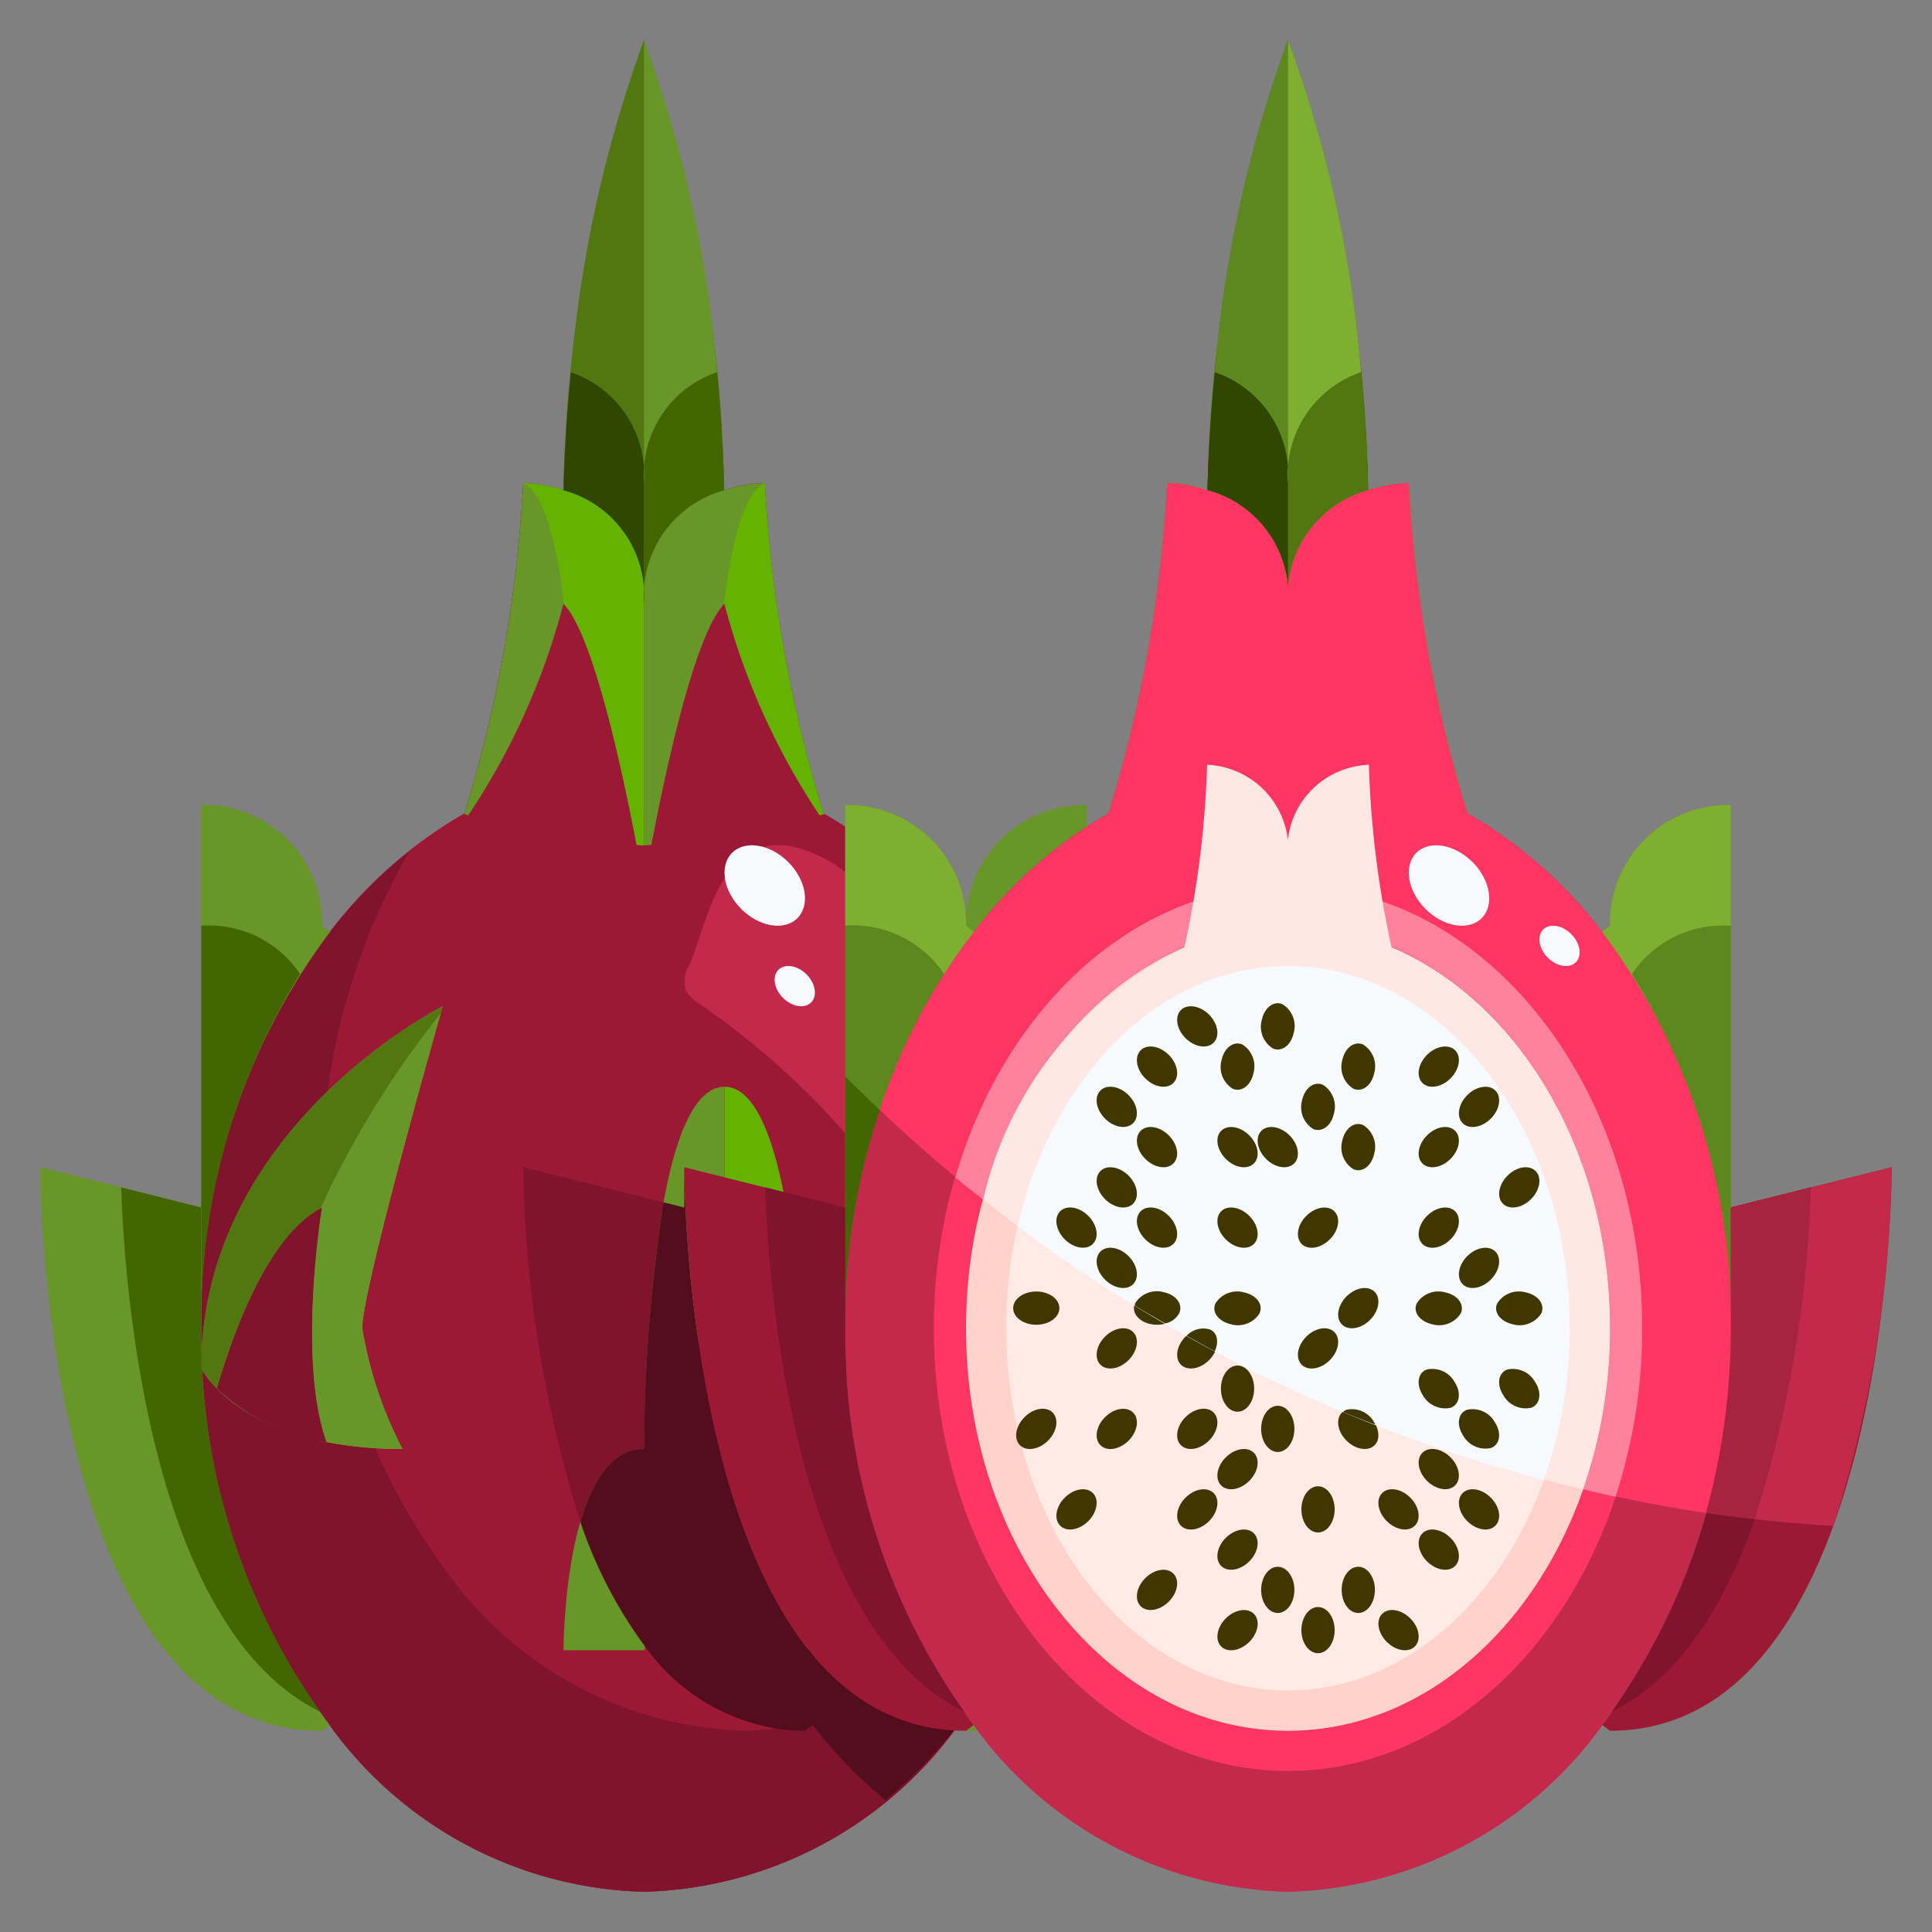 <svg xmlns="http://www.w3.org/2000/svg" viewBox="0 0 48 48"><rect x="0" y="0" width="48" height="48" fill="#808080" stroke="none"/><g data-name="30-dragon fruit"><path fill="#9c1936" d="M5,33a15.983,15.983,0,0,1,3.2-9.85,11.2,11.2,0,0,1,3.34-2.94A33.9,33.9,0,0,0,13,12a3.566,3.566,0,0,1,1,.18A2.712,2.712,0,0,1,16,15a2.714,2.714,0,0,1,1.99-2.82A3.658,3.658,0,0,1,19,12a33.9,33.9,0,0,0,1.46,8.21,11.2,11.2,0,0,1,3.34,2.94A15.983,15.983,0,0,1,27,33a16.091,16.091,0,0,1-3.19,9.86A9.941,9.941,0,0,1,16,47a9.941,9.941,0,0,1-7.81-4.14,16.033,16.033,0,0,1-3.18-9.14C5,33.48,5,33.24,5,33Z"/><path fill="#527710" d="M16,1a35.434,35.434,0,0,1,1.99,11.18A2.714,2.714,0,0,0,16,15a2.712,2.712,0,0,0-2-2.82A35.834,35.834,0,0,1,16,1Z"/><path fill="#689629" d="M27 30v3a15.983 15.983 0 0 0-3.2-9.85L24 23a2.938 2.938 0 0 1 3-3zM8.2 23.15A15.983 15.983 0 0 0 5 33V20a2.938 2.938 0 0 1 3 3z"/><path fill="#689629" d="M5.01 33.72a16.033 16.033 0 0 0 3.18 9.14L8 43C1 43 1 29 1 29l4 1v3C5 33.24 5 33.48 5.01 33.72zM27 30l4-1s0 14-7 14l-.19-.14A16.091 16.091 0 0 0 27 33z"/><path fill="#9c1936" d="M14,41s0-5,2-5c0,0,0-9,2-9s2,9,2,9c2,0,2,5,2,5Z"/><path fill="#689629" d="M18 33c1.588 0 1.914 5.663 1.982 8H22s0-5-2-5c0 0 0-9-2-9s-2 9-2 9c-2 0-2 5-2 5h2.018C16.086 38.663 16.412 33 18 33zM10 36a10.073 10.073 0 0 1-1-3c0-1 2-8 2-8s-6 3-6 9C5 34 6 36 10 36z"/><path fill="#9c1936" d="M8,30c-1.286.643-2.156,2.936-2.615,4.494a5.109,5.109,0,0,0,2.728,1.332C7.377,33.764,8,30,8,30Z"/><path fill="#689629" d="M16.183,20.992C16.516,19.239,17.257,15.743,18,15a17.326,17.326,0,0,0,2.366,5.256c.036-.012.076-.022.111-.035l-.017-.011A33.9,33.9,0,0,1,19,12a3.658,3.658,0,0,0-1.01.18A2.714,2.714,0,0,0,16,15v6C16.06,21,16.122,20.993,16.183,20.992Z"/><path fill="#689629" d="M15.817,20.992c.061,0,.123.008.183.008V15a2.712,2.712,0,0,0-2-2.82A3.566,3.566,0,0,0,13,12a33.9,33.9,0,0,1-1.46,8.21l-.017.011c.035.013.075.023.111.035A17.326,17.326,0,0,0,14,15C14.743,15.743,15.484,19.239,15.817,20.992Z"/><path fill="#e02f56" d="M24,33c0,5.52,3.58,10,8,10s8-4.48,8-10-3.58-10-8-10S24,27.48,24,33Zm6-20.82A2.712,2.712,0,0,1,32,15a2.714,2.714,0,0,1,1.99-2.82A3.658,3.658,0,0,1,35,12a33.9,33.9,0,0,0,1.46,8.21,11.2,11.2,0,0,1,3.34,2.94A15.983,15.983,0,0,1,43,33a16.091,16.091,0,0,1-3.19,9.86A9.941,9.941,0,0,1,32,47a9.941,9.941,0,0,1-7.81-4.14A16.091,16.091,0,0,1,21,33a15.983,15.983,0,0,1,3.2-9.85,11.2,11.2,0,0,1,3.34-2.94A33.9,33.9,0,0,0,29,12,3.566,3.566,0,0,1,30,12.18Z"/><ellipse cx="32" cy="33" fill="#ffd3c9" rx="8" ry="10"/><path fill="#527710" d="M32,1a35.434,35.434,0,0,1,1.99,11.18A2.714,2.714,0,0,0,32,15a2.712,2.712,0,0,0-2-2.82A35.834,35.834,0,0,1,32,1Z"/><path fill="#689629" d="M43 30v3a15.983 15.983 0 0 0-3.2-9.85L40 23a2.938 2.938 0 0 1 3-3zM24.2 23.15A15.983 15.983 0 0 0 21 33V20a2.938 2.938 0 0 1 3 3z"/><path fill="#689629" d="M21 33a16.091 16.091 0 0 0 3.19 9.86L24 43c-7 0-7-14-7-14l4 1zM43 30l4-1s0 14-7 14l-.19-.14A16.091 16.091 0 0 0 43 33zM32.183 20.992C32.516 19.239 33.257 15.743 34 15a17.326 17.326 0 0 0 2.366 5.256c.036-.012.076-.022.111-.035l-.017-.011A33.9 33.9 0 0 1 35 12a3.658 3.658 0 0 0-1.01.18A2.714 2.714 0 0 0 32 15v6C32.06 21 32.122 20.993 32.183 20.992z"/><path fill="#689629" d="M31.817,20.992c.061,0,.123.008.183.008V15a2.712,2.712,0,0,0-2-2.82A3.566,3.566,0,0,0,29,12a33.9,33.9,0,0,1-1.46,8.21l-.017.011c.035.013.075.023.111.035A17.326,17.326,0,0,0,30,15C30.743,15.743,31.484,19.239,31.817,20.992Z"/><path fill="#9c1936" d="M5,33a15.983,15.983,0,0,1,3.2-9.85,11.2,11.2,0,0,1,3.34-2.94A33.9,33.9,0,0,0,13,12a3.566,3.566,0,0,1,1,.18A2.712,2.712,0,0,1,16,15a2.714,2.714,0,0,1,1.99-2.82A3.658,3.658,0,0,1,19,12a33.9,33.9,0,0,0,1.46,8.21,11.2,11.2,0,0,1,3.34,2.94A15.983,15.983,0,0,1,27,33a16.091,16.091,0,0,1-3.19,9.86A9.941,9.941,0,0,1,16,47a9.941,9.941,0,0,1-7.81-4.14,16.033,16.033,0,0,1-3.18-9.14C5,33.48,5,33.24,5,33Z"/><path fill="#80142c" d="M18.5,43a9.442,9.442,0,0,1-7.455-4.022A15.747,15.747,0,0,1,8.01,30.1C8,29.866,8,29.633,8,29.4a16.169,16.169,0,0,1,2.173-8.249,11.751,11.751,0,0,0-1.973,2A15.983,15.983,0,0,0,5,33c0,.24,0,.48.01.72a16.033,16.033,0,0,0,3.18,9.14A9.941,9.941,0,0,0,16,47a9.941,9.941,0,0,0,7.81-4.14,14.588,14.588,0,0,0,2.11-3.84A9.427,9.427,0,0,1,18.5,43Z"/><path fill="#527710" d="M16,1a35.434,35.434,0,0,1,1.99,11.18A2.714,2.714,0,0,0,16,15a2.712,2.712,0,0,0-2-2.82A35.834,35.834,0,0,1,16,1Z"/><path fill="#689629" d="M8.2,23.15A15.983,15.983,0,0,0,5,33V20a2.938,2.938,0,0,1,3,3Z"/><path fill="#436600" d="M5,23V33a16.351,16.351,0,0,1,2.455-8.8A2.721,2.721,0,0,0,5,23Z"/><path fill="#689629" d="M5.01 33.72a16.033 16.033 0 0 0 3.18 9.14L8 43C1 43 1 29 1 29l4 1v3C5 33.24 5 33.48 5.01 33.72zM27 30l4-1s0 14-7 14l-.19-.14A16.091 16.091 0 0 0 27 33z"/><path fill="#689629" d="M10,36a10.073,10.073,0,0,1-1-3c0-1,2-8,2-8s-6,3-6,9C5,34,6,36,10,36Z"/><path fill="#80142c" d="M8,30c-1.286.643-2.156,2.936-2.615,4.494a5.109,5.109,0,0,0,2.728,1.332C7.377,33.764,8,30,8,30Z"/><path fill="#689629" d="M16.183,20.992C16.516,19.239,17.257,15.743,18,15a17.326,17.326,0,0,0,2.366,5.256c.036-.012.076-.022.111-.035l-.017-.011A33.9,33.9,0,0,1,19,12a3.658,3.658,0,0,0-1.01.18A2.714,2.714,0,0,0,16,15v6C16.06,21,16.122,20.993,16.183,20.992Z"/><path fill="#689629" d="M15.817,20.992c.061,0,.123.008.183.008V15a2.712,2.712,0,0,0-2-2.82A3.566,3.566,0,0,0,13,12a33.9,33.9,0,0,1-1.46,8.21l-.017.011c.035.013.075.023.111.035A17.326,17.326,0,0,0,14,15C14.743,15.743,15.484,19.239,15.817,20.992Z"/><path fill="#436600" d="M5 33V30l-1.989-.5c.069 2.181.621 10.908 4.943 13.025A16.124 16.124 0 0 1 5.01 33.72C5 33.48 5 33.24 5 33zM27 33V30l1.989-.5c-.069 2.181-.621 10.908-4.943 13.025A16.124 16.124 0 0 0 26.99 33.72C27 33.48 27 33.24 27 33z"/><path fill="#527710" d="M7.966,30.023a23.361,23.361,0,0,1,2.982-4.841L11,25s-6,3-6,9a2.544,2.544,0,0,0,.56.66c-.065-.057-.123-.113-.175-.166C5.839,32.95,6.7,30.69,7.966,30.023Z"/><path fill="#689629" d="M7.966,30.023c.011-.006.022-.017.034-.023s-.623,3.764.113,5.826A9.667,9.667,0,0,0,10,36a10.073,10.073,0,0,1-1-3c0-.909,1.647-6.756,1.948-7.818A23.361,23.361,0,0,0,7.966,30.023Z"/><path fill="#9c1936" d="M16.018,41H18V33C16.412,33,16.086,38.663,16.018,41Z"/><path fill="#c2294a" d="M18,33v8h1.982C19.914,38.663,19.588,33,18,33Z"/><path fill="#63b300" d="M19.982,41H22s0-5-2-5c0,0,0-9-2-9v6C19.588,33,19.914,38.663,19.982,41Z"/><path fill="#689629" d="M18,33V27c-2,0-2,9-2,9-2,0-2,5-2,5h2.018C16.086,38.663,16.412,33,18,33Z"/><path fill="#63b300" d="M13 12a3.658 3.658 0 0 1 1.01.18A2.714 2.714 0 0 1 16 15v6c-.06 0-.122-.007-.183-.008-.331-1.745-1.068-5.217-1.807-5.98C13.823 13.42 13.509 12.255 13 12zM20.46 20.21A33.9 33.9 0 0 1 19 12c-.509.255-.823 1.42-1.01 3.012L18 15a17.326 17.326 0 0 0 2.366 5.256c.036-.012.076-.022.111-.035z"/><path fill="#2f4700" d="M14.183,9.247c-.134,1.38-.172,2.451-.183,2.933A2.712,2.712,0,0,1,16,15V12A2.688,2.688,0,0,0,14.183,9.247Z"/><path fill="#436600" d="M16,12v3a2.714,2.714,0,0,1,1.99-2.82c-.008-.482-.043-1.554-.176-2.935A2.692,2.692,0,0,0,16,12Z"/><path fill="#527710" d="M16,12V1a31.4,31.4,0,0,0-1.817,8.247A2.688,2.688,0,0,1,16,12Z"/><path fill="#689629" d="M16,12a2.692,2.692,0,0,1,1.814-2.755A31.237,31.237,0,0,0,16,1Z"/><path fill="#c2294a" d="M17.122 23.984a.759.759 0 0 0-.079.629.986.986 0 0 0 .35.337 19.475 19.475 0 0 1 5.066 5.088 2.745 2.745 0 0 0 .626.736 1.042 1.042 0 0 0 .975.165 1.022 1.022 0 0 0 .464-.484 4.561 4.561 0 0 0 .173-3.682A11.535 11.535 0 0 0 22.669 23.4a10.445 10.445 0 0 0-1.563-1.643 3.251 3.251 0 0 0-1.473-.733C17.873 20.734 17.576 22.953 17.122 23.984zM24.252 31.766a.454.454 0 0 0-.2.3 1.289 1.289 0 0 0 0 .356 26.432 26.432 0 0 1-.018 5.264 3.775 3.775 0 0 0-.032.708.85.85 0 0 0 .225.579.235.235 0 0 0 .265-.024 3.108 3.108 0 0 0 1.081-1.876 14.905 14.905 0 0 0 .381-2.819 13.918 13.918 0 0 0 .026-1.662 3.792 3.792 0 0 0-.2-1.133C25.373 30.412 24.668 31.445 24.252 31.766z"/><path fill="#80142c" d="M16,36a41.021,41.021,0,0,1,.484-6.129L13,29a30.631,30.631,0,0,0,1.42,8.814C14.706,36.832,15.186,36,16,36Z"/><path fill="#540d1d" d="M21.654,42.375A5.677,5.677,0,0,1,20.106,41c-.043-.054-.088-.1-.13-.159-1.5-1.984-2.246-4.982-2.615-7.466A33.424,33.424,0,0,1,17,29v1l-.516-.129A41.021,41.021,0,0,0,16,36c-.814,0-1.294.832-1.58,1.814a11.193,11.193,0,0,0,1.6,3.083,5.012,5.012,0,0,0,3.28,2.051A4.939,4.939,0,0,0,20,43l.19-.14A12.056,12.056,0,0,0,22,44.727a11.912,11.912,0,0,0,1.706-1.746A4.547,4.547,0,0,1,21.654,42.375Z"/><path fill="#c2294a" d="M24,33c0,5.52,3.58,10,8,10s8-4.48,8-10-3.58-10-8-10S24,27.48,24,33Zm6-20.82A2.712,2.712,0,0,1,32,15a2.714,2.714,0,0,1,1.99-2.82A3.658,3.658,0,0,1,35,12a33.9,33.9,0,0,0,1.46,8.21,11.2,11.2,0,0,1,3.34,2.94A15.983,15.983,0,0,1,43,33a16.091,16.091,0,0,1-3.19,9.86A9.941,9.941,0,0,1,32,47a9.941,9.941,0,0,1-7.81-4.14A16.091,16.091,0,0,1,21,33a15.983,15.983,0,0,1,3.2-9.85,11.2,11.2,0,0,1,3.34-2.94A33.9,33.9,0,0,0,29,12,3.566,3.566,0,0,1,30,12.18Z"/><path fill="#527710" d="M32,1a35.434,35.434,0,0,1,1.99,11.18A2.714,2.714,0,0,0,32,15a2.712,2.712,0,0,0-2-2.82A35.834,35.834,0,0,1,32,1Z"/><path fill="#689629" d="M43 30v3a15.983 15.983 0 0 0-3.2-9.85L40 23a2.938 2.938 0 0 1 3-3zM24.2 23.15A15.983 15.983 0 0 0 21 33V20a2.938 2.938 0 0 1 3 3z"/><path fill="#9c1936" d="M21 33a16.091 16.091 0 0 0 3.19 9.86L24 43c-7 0-7-14-7-14l4 1zM43 30l4-1s0 14-7 14l-.19-.14A16.091 16.091 0 0 0 43 33z"/><path fill="#689629" d="M32.183,20.992C32.516,19.239,33.257,15.743,34,15a17.326,17.326,0,0,0,2.366,5.256c.036-.012.076-.022.111-.035l-.017-.011A33.9,33.9,0,0,1,35,12a3.658,3.658,0,0,0-1.01.18A2.714,2.714,0,0,0,32,15v6C32.06,21,32.122,20.993,32.183,20.992Z"/><path fill="#689629" d="M31.817,20.992c.061,0,.123.008.183.008V15a2.712,2.712,0,0,0-2-2.82A3.566,3.566,0,0,0,29,12a33.9,33.9,0,0,1-1.46,8.21l-.017.011c.035.013.075.023.111.035A17.326,17.326,0,0,0,30,15C30.743,15.743,31.484,19.239,31.817,20.992Z"/><path fill="#80142c" d="M21 33V30l-1.989-.5c.069 2.181.621 10.908 4.943 13.025A16.124 16.124 0 0 1 21.01 33.72C21 33.48 21 33.24 21 33zM43 33V30l1.989-.5c-.069 2.181-.621 10.908-4.943 13.025A16.124 16.124 0 0 0 42.99 33.72C43 33.48 43 33.24 43 33z"/><path fill="#436600" d="M21 23V33a16.351 16.351 0 0 1 2.455-8.8A2.721 2.721 0 0 0 21 23zM43 23V33a16.351 16.351 0 0 0-2.455-8.8A2.721 2.721 0 0 1 43 23z"/><path fill="#63b300" d="M29 12a3.658 3.658 0 0 1 1.01.18A2.714 2.714 0 0 1 32 15v6c-.06 0-.122-.007-.183-.008-.331-1.745-1.068-5.217-1.807-5.98C29.823 13.42 29.509 12.255 29 12zM36.46 20.21A33.9 33.9 0 0 1 35 12c-.509.255-.823 1.42-1.01 3.012L34 15a17.326 17.326 0 0 0 2.366 5.256c.036-.012.076-.022.111-.035z"/><path fill="#2f4700" d="M30.183,9.247c-.134,1.38-.172,2.451-.183,2.933A2.712,2.712,0,0,1,32,15V12A2.688,2.688,0,0,0,30.183,9.247Z"/><path fill="#436600" d="M32,12v3a2.714,2.714,0,0,1,1.99-2.82c-.008-.482-.043-1.554-.176-2.935A2.692,2.692,0,0,0,32,12Z"/><path fill="#527710" d="M32,12V1a31.4,31.4,0,0,0-1.817,8.247A2.688,2.688,0,0,1,32,12Z"/><path fill="#689629" d="M32,12a2.692,2.692,0,0,1,1.814-2.755A31.237,31.237,0,0,0,32,1Z"/><path fill="#ff3562" d="M32,22c-4.862,0-8.8,4.928-8.8,11S27.138,44,32,44s8.8-4.928,8.8-11S36.862,22,32,22Zm0,21c-4.42,0-8-4.48-8-10s3.58-10,8-10,8,4.48,8,10S36.42,43,32,43Z"/><path fill="#ffd3c9" d="M34.573,23.539A24.471,24.471,0,0,1,34.01,19a2.146,2.146,0,0,0-.677.14A2.086,2.086,0,0,0,32,21.333,2.113,2.113,0,0,0,29.99,19a24.471,24.471,0,0,1-.563,4.539C26.272,24.88,24,28.606,24,33c0,5.52,3.58,10,8,10s8-4.48,8-10C40,28.606,37.728,24.88,34.573,23.539Z"/><ellipse cx="32" cy="33" fill="#ffeae6" rx="7" ry="9"/><ellipse cx="36.746" cy="37.5" fill="#403700" rx=".413" ry=".574" transform="rotate(-45.02 36.746 37.5)"/><ellipse cx="34.746" cy="40.5" fill="#403700" rx=".413" ry=".574" transform="rotate(-45.02 34.746 40.5)"/><ellipse cx="33.746" cy="35.5" fill="#403700" rx=".413" ry=".574" transform="rotate(-45.02 33.746 35.5)"/><ellipse cx="35.746" cy="36.5" fill="#403700" rx=".413" ry=".574" transform="rotate(-45.02 35.745 36.5)"/><ellipse cx="34.746" cy="37.5" fill="#403700" rx=".413" ry=".574" transform="rotate(-45.02 34.745 37.5)"/><ellipse cx="37.746" cy="34.5" fill="#403700" rx=".413" ry=".574" transform="rotate(-45.02 37.746 34.5)"/><ellipse cx="35.746" cy="32.5" fill="#403700" rx=".574" ry=".413"/><ellipse cx="32.746" cy="37.5" fill="#403700" rx=".413" ry=".574"/><ellipse cx="30.746" cy="34.5" fill="#403700" rx=".413" ry=".574"/><ellipse cx="31.746" cy="35.5" fill="#403700" rx=".413" ry=".574"/><ellipse cx="32.746" cy="40.5" fill="#403700" rx=".413" ry=".574"/><ellipse cx="33.746" cy="39.5" fill="#403700" rx=".413" ry=".574"/><ellipse cx="31.746" cy="39.5" fill="#403700" rx=".413" ry=".574"/><ellipse cx="31.746" cy="25.5" fill="#403700" rx=".413" ry=".574"/><ellipse cx="33.746" cy="26.5" fill="#403700" rx=".413" ry=".574"/><ellipse cx="33.746" cy="28.5" fill="#403700" rx=".413" ry=".574"/><ellipse cx="32.746" cy="27.5" fill="#403700" rx=".413" ry=".574"/><ellipse cx="30.746" cy="26.5" fill="#403700" rx=".413" ry=".574"/><ellipse cx="25.746" cy="32.5" fill="#403700" rx=".574" ry=".413"/><ellipse cx="28.746" cy="32.5" fill="#403700" rx=".574" ry=".413"/><ellipse cx="30.746" cy="32.5" fill="#403700" rx=".574" ry=".413"/><ellipse cx="37.746" cy="32.5" fill="#403700" rx=".574" ry=".413"/><ellipse cx="36.746" cy="35.5" fill="#403700" rx=".413" ry=".574" transform="rotate(-45.02 36.746 35.5)"/><ellipse cx="35.746" cy="38.5" fill="#403700" rx=".413" ry=".574" transform="rotate(-45.02 35.746 38.5)"/><ellipse cx="35.746" cy="34.5" fill="#403700" rx=".413" ry=".574" transform="rotate(-45.02 35.746 34.5)"/><ellipse cx="29.746" cy="37.5" fill="#403700" rx=".574" ry=".413" transform="rotate(-44.98 29.747 37.5)"/><ellipse cx="30.746" cy="36.5" fill="#403700" rx=".574" ry=".413" transform="rotate(-44.98 30.746 36.5)"/><ellipse cx="30.746" cy="40.5" fill="#403700" rx=".574" ry=".413" transform="rotate(-44.98 30.747 40.5)"/><ellipse cx="25.746" cy="35.5" fill="#403700" rx=".574" ry=".413" transform="rotate(-44.98 25.746 35.5)"/><ellipse cx="28.746" cy="39.5" fill="#403700" rx=".574" ry=".413" transform="rotate(-44.98 28.746 39.5)"/><ellipse cx="27.746" cy="33.5" fill="#403700" rx=".574" ry=".413" transform="rotate(-44.98 27.746 33.5)"/><ellipse cx="29.746" cy="33.5" fill="#403700" rx=".574" ry=".413" transform="rotate(-44.98 29.746 33.5)"/><ellipse cx="27.746" cy="35.5" fill="#403700" rx=".574" ry=".413" transform="rotate(-44.98 27.747 35.5)"/><ellipse cx="30.746" cy="38.5" fill="#403700" rx=".574" ry=".413" transform="rotate(-44.98 30.746 38.5)"/><ellipse cx="26.746" cy="37.5" fill="#403700" rx=".574" ry=".413" transform="rotate(-44.98 26.746 37.5)"/><ellipse cx="30.746" cy="28.5" fill="#403700" rx=".413" ry=".574" transform="rotate(-45.02 30.746 28.5)"/><ellipse cx="26.746" cy="30.5" fill="#403700" rx=".413" ry=".574" transform="rotate(-45.02 26.745 30.5)"/><ellipse cx="28.746" cy="26.5" fill="#403700" rx=".413" ry=".574" transform="rotate(-45.02 28.746 26.5)"/><ellipse cx="27.746" cy="31.5" fill="#403700" rx=".413" ry=".574" transform="rotate(-45.02 27.746 31.5)"/><ellipse cx="27.746" cy="29.5" fill="#403700" rx=".413" ry=".574" transform="rotate(-45.02 27.746 29.5)"/><ellipse cx="27.746" cy="27.5" fill="#403700" rx=".413" ry=".574" transform="rotate(-45.02 27.745 27.5)"/><ellipse cx="28.746" cy="30.5" fill="#403700" rx=".413" ry=".574" transform="rotate(-45.02 28.745 30.5)"/><ellipse cx="30.746" cy="30.5" fill="#403700" rx=".413" ry=".574" transform="rotate(-45.02 30.746 30.5)"/><ellipse cx="29.746" cy="25.5" fill="#403700" rx=".413" ry=".574" transform="rotate(-45.02 29.746 25.5)"/><ellipse cx="31.746" cy="28.5" fill="#403700" rx=".413" ry=".574" transform="rotate(-45.02 31.746 28.5)"/><ellipse cx="28.746" cy="28.5" fill="#403700" rx=".413" ry=".574" transform="rotate(-45.02 28.746 28.5)"/><ellipse cx="36.746" cy="27.5" fill="#403700" rx=".574" ry=".413" transform="rotate(-44.98 36.746 27.5)"/><ellipse cx="35.746" cy="28.5" fill="#403700" rx=".574" ry=".413" transform="rotate(-44.98 35.746 28.5)"/><ellipse cx="32.746" cy="33.5" fill="#403700" rx=".574" ry=".413" transform="rotate(-44.98 32.747 33.5)"/><ellipse cx="37.746" cy="29.5" fill="#403700" rx=".574" ry=".413" transform="rotate(-44.98 37.746 29.5)"/><ellipse cx="29.746" cy="35.5" fill="#403700" rx=".574" ry=".413" transform="rotate(-44.98 29.745 35.5)"/><ellipse cx="36.746" cy="31.5" fill="#403700" rx=".574" ry=".413" transform="rotate(-44.98 36.746 31.5)"/><ellipse cx="33.746" cy="32.5" fill="#403700" rx=".574" ry=".413" transform="rotate(-44.98 33.747 32.5)"/><ellipse cx="35.746" cy="30.5" fill="#403700" rx=".574" ry=".413" transform="rotate(-44.98 35.746 30.5)"/><ellipse cx="35.746" cy="26.5" fill="#403700" rx=".574" ry=".413" transform="rotate(-44.98 35.746 26.5)"/><ellipse cx="32.746" cy="30.5" fill="#403700" rx=".574" ry=".413" transform="rotate(-44.98 32.747 30.5)"/><path fill="#7eaf31" d="M43,30v3a15.983,15.983,0,0,0-3.2-9.85L40,23a2.938,2.938,0,0,1,3-3Z"/><path fill="#689629" d="M32.183,20.992C32.516,19.239,33.257,15.743,34,15a17.326,17.326,0,0,0,2.366,5.256c.036-.012.076-.022.111-.035l-.017-.011A33.9,33.9,0,0,1,35,12a3.658,3.658,0,0,0-1.01.18A2.714,2.714,0,0,0,32,15v6C32.06,21,32.122,20.993,32.183,20.992Z"/><path fill="#689629" d="M31.817,20.992c.061,0,.123.008.183.008V15a2.712,2.712,0,0,0-2-2.82A3.566,3.566,0,0,0,29,12a33.9,33.9,0,0,1-1.46,8.21l-.017.011c.035.013.075.023.111.035A17.326,17.326,0,0,0,30,15C30.743,15.743,31.484,19.239,31.817,20.992Z"/><path fill="#5d881d" d="M43,23V33a16.351,16.351,0,0,0-2.455-8.8A2.721,2.721,0,0,1,43,23Z"/><path fill="#63b300" d="M29 12a3.658 3.658 0 0 1 1.01.18A2.714 2.714 0 0 1 32 15v6c-.06 0-.122-.007-.183-.008-.331-1.745-1.068-5.217-1.807-5.98C29.823 13.42 29.509 12.255 29 12zM36.46 20.21A33.9 33.9 0 0 1 35 12c-.509.255-.823 1.42-1.01 3.012L34 15a17.326 17.326 0 0 0 2.366 5.256c.036-.012.076-.022.111-.035z"/><path fill="#2f4700" d="M30.183,9.247c-.134,1.38-.172,2.451-.183,2.933A2.712,2.712,0,0,1,32,15V12A2.688,2.688,0,0,0,30.183,9.247Z"/><path fill="#527710" d="M32,12v3a2.714,2.714,0,0,1,1.99-2.82c-.008-.482-.043-1.554-.176-2.935A2.692,2.692,0,0,0,32,12Z"/><path fill="#5d881d" d="M32,12V1a31.4,31.4,0,0,0-1.817,8.247A2.688,2.688,0,0,1,32,12Z"/><path fill="#7eaf31" d="M32 12a2.692 2.692 0 0 1 1.814-2.755A31.237 31.237 0 0 0 32 1zM23.455 24.205c.235-.367.482-.721.745-1.055L24 23a2.938 2.938 0 0 0-3-3v3A2.721 2.721 0 0 1 23.455 24.205z"/><path fill="#5d881d" d="M21.857,27.576c.025-.075.058-.145.084-.22.071-.2.148-.4.226-.6.072-.181.141-.364.219-.541s.175-.371.265-.555.164-.351.254-.519c.162-.3.335-.592.515-.876.012-.019.023-.041.035-.06A2.721,2.721,0,0,0,21,23v3.747C21.28,27.029,21.569,27.3,21.857,27.576Z"/><path fill="#c2294a" d="M47,29l-4,1v3a17.417,17.417,0,0,1-.616,4.585c1.04.154,2.1.26,3.162.328A30.466,30.466,0,0,0,47,29Z"/><path fill="#a82340" d="M44.989,29.5,43,30v3c0,.24,0,.48-.01.72a17.337,17.337,0,0,1-.605,3.865c.4.059.807.107,1.212.154A29.944,29.944,0,0,0,44.989,29.5Z"/><path fill="#ff3562" d="M32,23c4.42,0,8,4.48,8,10a12.12,12.12,0,0,1-.669,4c1,.234,2.02.435,3.053.588A17.417,17.417,0,0,0,43,33a15.983,15.983,0,0,0-3.2-9.85,11.2,11.2,0,0,0-3.34-2.94A33.9,33.9,0,0,1,35,12a3.658,3.658,0,0,0-1.01.18A2.714,2.714,0,0,0,32,15a2.712,2.712,0,0,0-2-2.82A3.566,3.566,0,0,0,29,12a33.9,33.9,0,0,1-1.46,8.21,11.2,11.2,0,0,0-3.34,2.94,14.609,14.609,0,0,0-2.343,4.426q1.235,1.17,2.568,2.227C25.493,25.851,28.476,23,32,23Z"/><path fill="#ff829d" d="M32,23c4.42,0,8,4.48,8,10a12.12,12.12,0,0,1-.669,4c.268.062.536.129.806.186A13.38,13.38,0,0,0,40.8,33c0-6.072-3.938-11-8.8-11-3.807,0-7.038,3.027-8.265,7.253.226.188.46.367.69.55C25.493,25.851,28.476,23,32,23Z"/><path fill="#ffe8e3" d="M40,33c0-4.394-2.272-8.12-5.427-9.461A24.471,24.471,0,0,1,34.01,19a2.146,2.146,0,0,0-.677.14A2.086,2.086,0,0,0,32,21.333,2.113,2.113,0,0,0,29.99,19a24.471,24.471,0,0,1-.563,4.539,9.267,9.267,0,0,0-5,6.262A37.838,37.838,0,0,0,39.331,37,12.12,12.12,0,0,0,40,33Z"/><path fill="#f6fafd" d="M39,33c0-4.971-3.134-9-7-9-3.184,0-5.866,2.735-6.716,6.475a37.845,37.845,0,0,0,13.068,6.289A11.137,11.137,0,0,0,39,33Z"/><ellipse cx="30.746" cy="28.5" fill="#403700" rx=".413" ry=".574" transform="rotate(-45.02 30.746 28.5)"/><ellipse cx="26.746" cy="30.5" fill="#403700" rx=".413" ry=".574" transform="rotate(-45.02 26.745 30.5)"/><ellipse cx="28.746" cy="26.5" fill="#403700" rx=".413" ry=".574" transform="rotate(-45.02 28.746 26.5)"/><ellipse cx="27.746" cy="31.5" fill="#403700" rx=".413" ry=".574" transform="rotate(-45.02 27.746 31.5)"/><ellipse cx="27.746" cy="29.5" fill="#403700" rx=".413" ry=".574" transform="rotate(-45.02 27.746 29.5)"/><ellipse cx="27.746" cy="27.5" fill="#403700" rx=".413" ry=".574" transform="rotate(-45.02 27.745 27.5)"/><ellipse cx="28.746" cy="30.5" fill="#403700" rx=".413" ry=".574" transform="rotate(-45.02 28.745 30.5)"/><ellipse cx="30.746" cy="30.5" fill="#403700" rx=".413" ry=".574" transform="rotate(-45.02 30.746 30.5)"/><ellipse cx="29.746" cy="25.5" fill="#403700" rx=".413" ry=".574" transform="rotate(-45.02 29.746 25.5)"/><ellipse cx="31.746" cy="28.5" fill="#403700" rx=".413" ry=".574" transform="rotate(-45.02 31.746 28.5)"/><ellipse cx="28.746" cy="28.5" fill="#403700" rx=".413" ry=".574" transform="rotate(-45.02 28.746 28.5)"/><ellipse cx="36.746" cy="27.5" fill="#403700" rx=".574" ry=".413" transform="rotate(-44.98 36.746 27.5)"/><ellipse cx="35.746" cy="28.5" fill="#403700" rx=".574" ry=".413" transform="rotate(-44.98 35.746 28.5)"/><ellipse cx="32.746" cy="33.5" fill="#403700" rx=".574" ry=".413" transform="rotate(-44.98 32.747 33.5)"/><ellipse cx="37.746" cy="29.5" fill="#403700" rx=".574" ry=".413" transform="rotate(-44.98 37.746 29.5)"/><ellipse cx="36.746" cy="31.5" fill="#403700" rx=".574" ry=".413" transform="rotate(-44.98 36.746 31.5)"/><ellipse cx="33.746" cy="32.5" fill="#403700" rx=".574" ry=".413" transform="rotate(-44.98 33.747 32.5)"/><ellipse cx="35.746" cy="30.5" fill="#403700" rx=".574" ry=".413" transform="rotate(-44.98 35.746 30.5)"/><ellipse cx="35.746" cy="26.5" fill="#403700" rx=".574" ry=".413" transform="rotate(-44.98 35.746 26.5)"/><ellipse cx="32.746" cy="30.5" fill="#403700" rx=".574" ry=".413" transform="rotate(-44.98 32.747 30.5)"/><path fill="#403700" d="M34.143 35.34a.634.634 0 0 0-.7-.313.269.269 0 0 0-.073.055c.263.11.532.211.8.315A.48.48 0 0 0 34.143 35.34zM37.443 34.027c-.22.088-.262.372-.095.634a.638.638 0 0 0 .7.313c.22-.089.262-.373.094-.634A.634.634 0 0 0 37.443 34.027zM35.578 32.9a.636.636 0 0 0 .717-.274c.093-.218-.078-.449-.381-.515a.634.634 0 0 0-.717.274C35.1 32.6 35.275 32.828 35.578 32.9zM31.626 26.049c.217.093.448-.078.514-.381a.636.636 0 0 0-.274-.717c-.218-.093-.448.078-.515.382A.635.635 0 0 0 31.626 26.049zM33.626 27.049c.217.093.448-.078.514-.381a.636.636 0 0 0-.274-.717c-.218-.093-.448.078-.515.382A.635.635 0 0 0 33.626 27.049zM33.626 29.049c.217.093.448-.078.514-.381a.636.636 0 0 0-.274-.717c-.218-.093-.448.078-.515.382A.635.635 0 0 0 33.626 29.049zM32.626 28.049c.217.093.448-.078.514-.381a.636.636 0 0 0-.274-.717c-.218-.093-.448.078-.515.382A.635.635 0 0 0 32.626 28.049zM30.626 27.049c.217.093.448-.078.514-.381a.636.636 0 0 0-.274-.717c-.218-.093-.448.078-.515.382A.635.635 0 0 0 30.626 27.049zM29.3 32.621c.093-.218-.078-.449-.381-.515a.634.634 0 0 0-.717.274.239.239 0 0 0-.008.059c.248.152.5.294.756.441A.507.507 0 0 0 29.3 32.621zM30.578 32.9a.636.636 0 0 0 .717-.274c.093-.218-.078-.449-.381-.515a.634.634 0 0 0-.717.274C30.1 32.6 30.275 32.828 30.578 32.9zM37.578 32.9a.636.636 0 0 0 .717-.274c.093-.218-.078-.449-.381-.515a.634.634 0 0 0-.717.274C37.1 32.6 37.275 32.828 37.578 32.9zM36.348 35.661a.638.638 0 0 0 .7.313c.22-.089.262-.373.094-.634a.634.634 0 0 0-.7-.313C36.223 35.115 36.181 35.4 36.348 35.661zM35.443 34.027c-.22.088-.262.372-.095.634a.638.638 0 0 0 .7.313c.22-.089.262-.373.094-.634A.634.634 0 0 0 35.443 34.027zM30.049 33.027a.572.572 0 0 0-.569.161c.233.13.467.259.7.384C30.29 33.338 30.244 33.1 30.049 33.027z"/><ellipse cx="36" cy="22" fill="#f6fafd" rx=".825" ry="1.148" transform="rotate(-45.02 36 22)"/><ellipse cx="19" cy="22" fill="#f6fafd" rx=".825" ry="1.148" transform="rotate(-45.02 19 22)"/><ellipse cx="38.746" cy="23.5" fill="#f6fafd" rx=".413" ry=".574" transform="rotate(-45.02 38.746 23.5)"/><ellipse cx="19.746" cy="24.5" fill="#f6fafd" rx=".413" ry=".574" transform="rotate(-45.02 19.746 24.5)"/></g></svg>